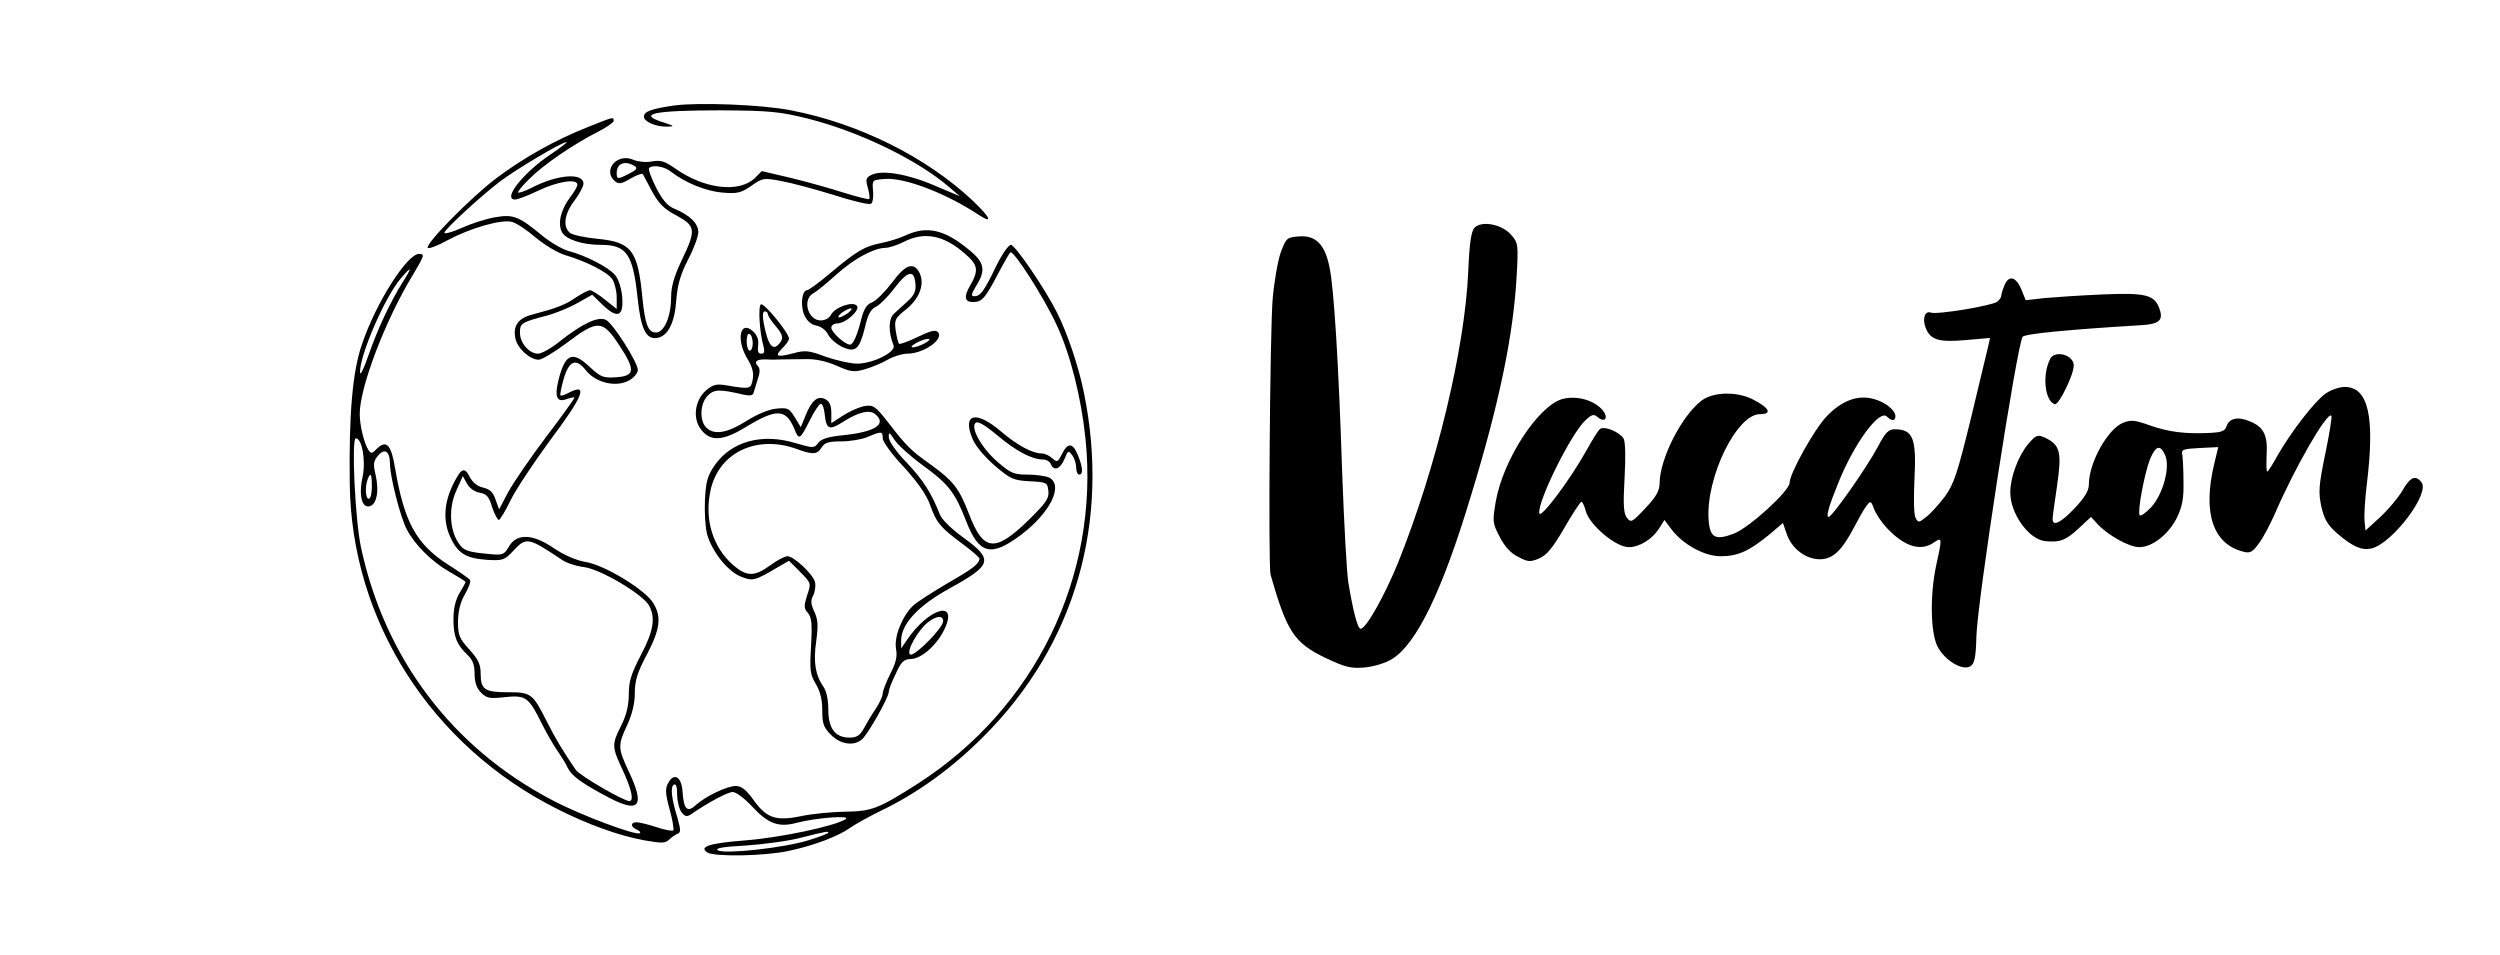 <?xml version="1.0" standalone="no"?>
<!DOCTYPE svg PUBLIC "-//W3C//DTD SVG 20010904//EN"
 "http://www.w3.org/TR/2001/REC-SVG-20010904/DTD/svg10.dtd">
<svg version="1.0" xmlns="http://www.w3.org/2000/svg"
 width="827pt" height="316pt" viewBox="0 0 827 316"
 preserveAspectRatio="xMidYMid meet">

<g transform="translate(0,316) scale(0.1,-0.1)"
fill="#000000" stroke="none">
<path d="M2230 2811 c-76 -11 -100 -20 -100 -37 0 -17 41 -34 78 -33 24 1 23
2 -10 13 -94 29 -39 41 187 41 160 -1 192 -4 286 -27 171 -43 363 -136 469
-227 l35 -30 -83 35 c-90 39 -176 53 -210 35 -18 -9 -19 -15 -11 -43 5 -17 7
-34 4 -36 -2 -3 -39 7 -82 20 -43 14 -122 36 -175 49 l-98 23 -24 -24 c-53
-49 -167 -35 -263 33 -34 24 -48 28 -76 23 -20 -4 -46 -1 -61 5 -54 25 -105
-35 -61 -71 12 -10 22 -8 52 10 21 12 39 18 40 13 2 -4 16 -30 31 -58 21 -38
39 -57 80 -78 64 -35 65 -48 17 -148 -25 -53 -35 -87 -35 -122 0 -64 -23 -117
-50 -117 -26 0 -36 26 -45 115 -15 158 -36 184 -149 195 -42 4 -83 13 -91 20
-24 20 -18 63 15 106 16 21 30 47 30 56 0 38 -87 31 -173 -14 -22 -11 -41 -17
-43 -15 -3 2 14 23 37 45 45 46 146 115 227 156 28 14 52 31 52 36 0 14 0 14
-87 -21 -106 -42 -210 -100 -303 -170 -83 -63 -233 -215 -225 -229 3 -4 33 7
67 26 75 40 177 69 211 60 14 -3 49 -26 78 -51 30 -25 74 -52 99 -59 70 -21
139 -56 155 -79 8 -12 15 -39 15 -60 l0 -39 -39 31 c-21 17 -44 31 -49 31 -6
0 -27 -11 -47 -24 -36 -25 -63 -35 -142 -56 -49 -12 -67 -38 -58 -80 7 -33 48
-70 77 -70 10 0 52 25 92 55 103 78 119 77 173 -5 56 -84 54 -104 -9 -108 -42
-3 -51 1 -85 32 -58 56 -82 47 -104 -35 -16 -61 -8 -82 26 -69 14 5 25 7 25 4
0 -3 -42 -62 -94 -130 -52 -69 -108 -151 -125 -182 l-30 -57 -12 33 c-8 24
-19 34 -41 39 -18 4 -34 16 -44 35 -17 34 -28 30 -53 -20 -32 -62 -36 -123
-13 -175 25 -57 52 -74 123 -79 53 -3 58 -1 87 30 43 46 49 45 161 -30 14 -10
47 -21 73 -24 55 -7 194 -90 215 -127 22 -40 15 -85 -27 -164 -32 -62 -40 -87
-40 -130 0 -37 -8 -69 -25 -103 -32 -63 -31 -71 5 -148 29 -62 38 -102 22
-102 -19 0 -164 84 -177 103 -39 56 -68 104 -96 160 -47 93 -52 97 -129 97
-77 0 -90 9 -90 62 0 30 -8 47 -37 79 -34 37 -38 48 -38 94 1 35 8 64 23 89
12 21 20 42 17 47 -3 5 -36 28 -74 52 -105 68 -144 141 -174 318 -13 79 -29
96 -62 63 -14 -15 -18 -15 -26 -3 -15 23 -29 82 -29 120 0 88 85 311 176 460
38 64 40 69 20 69 -39 0 -142 -161 -188 -297 -32 -91 -44 -232 -41 -463 5
-454 270 -868 688 -1077 101 -51 201 -87 287 -103 58 -10 69 -10 82 3 9 8 21
17 28 19 10 4 10 13 0 49 -21 68 -25 106 -13 113 7 5 11 -6 11 -31 0 -22 6
-48 14 -59 12 -16 18 -17 33 -7 55 38 120 73 137 73 11 0 40 -22 65 -49 52
-56 87 -69 146 -53 65 17 184 26 162 12 -36 -23 -216 -61 -331 -70 -118 -9
-156 -21 -126 -40 23 -15 190 -12 268 5 82 17 164 48 205 77 17 12 62 37 101
56 119 57 236 141 341 247 301 301 419 708 330 1139 -17 84 -55 196 -88 261
-38 77 -139 225 -153 225 -8 0 -30 -32 -49 -71 -40 -83 -52 -99 -72 -99 -12 0
-10 7 6 34 33 52 28 78 -24 120 -81 67 -139 80 -210 47 -22 -10 -58 -21 -80
-25 -55 -11 -79 -25 -163 -95 -40 -34 -77 -61 -82 -61 -17 0 -23 -49 -10 -81
9 -20 22 -32 40 -36 16 -3 32 -15 39 -29 6 -13 27 -32 46 -41 45 -21 58 -10
77 67 9 40 19 58 37 66 13 7 40 34 60 61 43 57 65 62 69 16 3 -25 -3 -39 -25
-59 -15 -14 -36 -33 -46 -42 -18 -17 -19 -60 -1 -105 8 -22 -69 -60 -121 -60
-22 0 -69 11 -104 23 -56 21 -68 22 -108 11 -54 -14 -62 -10 -34 18 12 12 21
25 21 31 0 18 -83 120 -93 113 -10 -6 -4 -97 9 -140 4 -17 2 -23 -8 -23 -10 0
-13 8 -10 28 2 19 -3 33 -17 46 -43 39 -57 -28 -18 -92 16 -26 21 -46 17 -67
-6 -32 -8 -33 -86 -20 -34 6 -45 3 -68 -16 -38 -33 -46 -94 -16 -131 30 -39
71 -37 145 8 103 63 134 62 162 -3 16 -41 19 -39 53 29 14 28 30 52 35 52 6 1
11 -15 13 -34 5 -50 15 -55 60 -26 52 33 88 42 107 26 40 -33 1 -59 -108 -70
-48 -5 -71 -12 -81 -26 -13 -17 -15 -17 -74 0 -111 34 -212 6 -267 -72 -25
-36 -30 -55 -33 -115 -2 -40 1 -91 7 -114 16 -58 69 -124 113 -141 39 -15 44
-14 125 34 l33 19 37 -37 c36 -37 37 -37 23 -77 -11 -36 -11 -43 2 -58 13 -15
15 -35 11 -110 -5 -81 -3 -95 16 -126 14 -24 21 -51 21 -86 0 -45 4 -57 29
-82 31 -31 74 -38 101 -16 19 14 90 140 90 158 0 7 10 34 23 60 18 40 27 48
49 49 34 0 83 42 109 92 55 107 -48 80 -123 -32 l-17 -25 0 23 c-2 56 56 119
163 177 139 77 143 94 41 168 -37 27 -70 59 -76 75 -28 72 -56 115 -110 172
-35 36 -59 71 -59 84 0 18 2 17 19 -9 10 -16 52 -54 93 -84 85 -61 108 -91
144 -185 43 -110 82 -120 182 -45 96 73 141 163 93 189 -11 5 -43 10 -71 10
-46 0 -56 4 -100 42 -53 46 -90 112 -73 129 7 7 30 -6 72 -41 63 -53 115 -80
151 -80 11 0 23 -7 26 -15 10 -25 31 -17 45 16 12 29 13 30 26 13 7 -10 13
-28 13 -41 0 -13 5 -23 10 -23 14 0 12 25 -5 66 -17 41 -34 40 -53 0 -13 -25
-15 -26 -31 -12 -10 9 -25 16 -35 16 -31 0 -81 27 -135 73 -82 70 -128 59 -95
-22 9 -24 39 -60 73 -90 54 -46 63 -50 117 -53 57 -3 59 -4 62 -32 3 -24 -7
-39 -65 -96 -112 -109 -150 -105 -198 21 -33 85 -51 108 -130 165 -61 43 -76
58 -135 134 -45 58 -51 62 -84 56 -17 -4 -48 -18 -68 -31 l-38 -25 0 35 c0 23
-6 37 -19 44 -25 14 -46 -3 -66 -53 l-16 -39 -20 33 c-19 30 -23 32 -63 28
-25 -3 -65 -20 -99 -42 -62 -39 -106 -46 -131 -20 -23 23 -20 80 5 105 22 22
39 22 121 3 19 -4 29 -2 31 7 2 8 9 28 14 46 8 22 7 35 0 42 -14 14 -4 23 25
22 13 -1 37 -1 53 0 17 0 53 1 80 1 32 1 69 -7 103 -22 48 -21 57 -22 95 -11
23 7 57 21 75 32 18 10 47 19 63 19 55 0 124 49 101 72 -8 8 -26 3 -67 -17
-31 -15 -59 -25 -61 -22 -3 3 -8 23 -11 44 -5 35 -2 41 36 71 44 36 61 84 42
121 -20 36 -47 25 -91 -35 -23 -30 -52 -59 -65 -64 -17 -6 -27 -22 -35 -52
-14 -58 -28 -88 -38 -88 -17 0 -62 41 -62 56 0 8 9 14 19 14 29 0 79 46 65 59
-14 15 -71 -5 -85 -30 -5 -11 -20 -19 -34 -19 -43 0 -62 70 -24 90 11 6 45 34
76 62 58 52 122 87 161 88 12 0 40 9 62 20 68 35 133 22 203 -40 43 -37 45
-55 16 -105 -24 -41 -17 -59 22 -53 18 2 33 21 64 80 22 42 43 79 47 83 10 10
112 -150 153 -239 46 -98 82 -242 96 -379 46 -454 -167 -891 -556 -1140 -130
-83 -152 -91 -240 -92 -44 -1 -110 -7 -146 -15 -84 -17 -114 -6 -158 56 -23
32 -39 44 -57 44 -29 0 -100 -34 -132 -63 -28 -26 -40 -15 -44 43 -3 51 -29
66 -48 29 -10 -17 -9 -35 5 -86 10 -35 15 -67 12 -70 -4 -3 -29 2 -56 11 -27
9 -57 16 -65 16 -21 0 -20 -16 0 -24 9 -4 14 -9 11 -12 -10 -10 -193 58 -288
108 -332 173 -556 469 -635 838 -19 89 -32 360 -17 360 21 0 34 -76 22 -130
-13 -60 -1 -104 26 -94 22 9 29 50 18 101 -9 37 -8 47 7 65 22 27 40 16 40
-26 0 -42 34 -175 55 -216 26 -51 83 -108 141 -141 30 -17 54 -32 54 -34 0 -3
-9 -19 -20 -37 -13 -22 -20 -51 -20 -86 0 -58 11 -85 47 -119 17 -16 23 -33
23 -63 0 -27 7 -47 21 -61 19 -19 29 -21 80 -15 69 7 78 0 123 -91 16 -32 39
-71 51 -88 11 -16 27 -41 33 -55 14 -28 48 -52 139 -100 99 -51 117 -26 63 88
-36 77 -37 86 -5 154 16 35 25 71 25 105 0 41 8 68 40 128 44 84 49 125 21
170 -26 44 -163 127 -224 136 -30 5 -69 22 -101 43 -73 51 -127 53 -153 7 -15
-26 -21 -28 -62 -24 -75 7 -88 11 -105 38 -29 44 -32 115 -7 171 l22 49 14
-25 c8 -15 25 -27 42 -30 23 -4 31 -13 41 -48 8 -23 18 -42 22 -42 4 0 21 28
38 63 16 34 75 123 130 198 114 152 130 195 60 158 -11 -6 -22 -9 -24 -7 -2 3
3 28 11 56 18 60 41 68 73 27 35 -44 108 -59 150 -29 12 8 22 22 22 30 0 25
-83 156 -106 166 -26 12 -77 -12 -152 -71 -28 -23 -61 -41 -72 -41 -29 0 -60
35 -60 69 0 32 5 35 89 57 30 8 76 27 102 42 l48 27 35 -34 c49 -47 70 -38 64
29 -3 30 -13 59 -24 71 -23 26 -95 63 -151 78 -23 6 -63 30 -90 52 -77 64 -95
71 -157 60 -29 -5 -78 -21 -109 -35 -31 -14 -57 -21 -57 -16 0 10 113 115 183
169 53 40 205 131 221 131 4 0 -19 -18 -53 -41 -91 -61 -160 -149 -117 -149 8
0 43 13 78 30 63 30 128 40 128 19 0 -6 -11 -25 -25 -43 -30 -40 -41 -86 -26
-114 13 -24 67 -42 129 -42 85 0 106 -31 121 -175 11 -104 28 -138 64 -133 36
5 59 50 64 124 4 52 14 86 39 135 19 36 34 77 34 91 0 29 -29 57 -80 78 -22 9
-39 29 -60 70 -16 32 -26 60 -23 64 12 12 51 6 74 -13 47 -36 113 -63 168 -68
49 -4 61 -2 96 22 38 27 42 27 100 16 34 -6 111 -27 173 -46 62 -20 117 -33
123 -29 6 3 9 22 7 43 -3 36 -3 36 40 39 65 5 201 -47 310 -119 49 -32 38 -8
-20 47 -154 145 -378 256 -601 299 -95 19 -307 27 -387 16z m-131 -200 c11 -7
7 -13 -17 -25 -39 -20 -42 -20 -42 2 0 32 28 42 59 23z m-766 -383 c-41 -65
-83 -154 -114 -243 -15 -44 -28 -70 -28 -57 -2 55 82 249 134 310 37 44 40 40
8 -10z m1473 -103 c-11 -8 -25 -15 -30 -15 -6 0 -2 7 8 15 11 8 25 15 30 15 6
0 2 -7 -8 -15z m-266 -4 c0 -5 12 -24 27 -41 20 -24 24 -36 17 -48 -25 -39
-43 -20 -58 61 -4 23 -3 37 4 37 5 0 10 -4 10 -9z m-50 -97 c0 -13 -4 -24 -10
-24 -5 0 -10 14 -10 31 0 17 4 28 10 24 6 -3 10 -17 10 -31z m570 1 c-14 -8
-32 -14 -40 -14 -9 0 -4 6 10 14 14 8 32 14 40 14 9 0 4 -6 -10 -14z m-140
-315 c0 -11 31 -54 70 -95 47 -52 75 -92 87 -126 21 -59 34 -74 108 -129 30
-22 55 -44 55 -48 -1 -17 -21 -33 -105 -81 -49 -29 -101 -62 -114 -74 -36 -34
-64 -103 -57 -143 5 -25 0 -46 -19 -83 -14 -28 -25 -57 -25 -65 0 -8 -10 -31
-22 -49 -13 -19 -31 -49 -40 -66 -13 -24 -24 -31 -48 -31 -47 0 -70 30 -70 93
0 32 -6 61 -16 75 -27 39 -34 82 -24 151 7 52 6 71 -6 97 -12 26 -13 37 -4 54
6 12 9 32 6 45 -7 26 -70 85 -91 85 -9 0 -34 -13 -57 -30 -52 -38 -78 -38
-123 1 -67 59 -95 150 -75 245 26 126 152 187 285 139 54 -20 68 -19 83 5 10
16 23 20 66 20 30 0 69 7 87 15 45 19 49 19 49 -5z m-1690 -160 c0 -22 -4 -40
-10 -40 -11 0 -13 39 -4 64 10 26 14 19 14 -24z m1890 -445 c0 -22 -96 -119
-109 -110 -15 8 25 80 58 106 29 23 51 24 51 4z m-380 -700 c0 -2 -30 -14 -67
-25 -82 -25 -274 -46 -298 -33 -12 7 16 12 92 16 59 4 142 15 183 26 87 22 90
22 90 16z"/>
<path d="M4878 2407 c-11 -12 -17 -48 -21 -144 -11 -257 -106 -650 -232 -964
-44 -108 -106 -219 -124 -219 -10 0 -25 58 -41 155 -5 33 -14 195 -20 360 -12
365 -27 609 -42 681 -15 75 -45 106 -100 102 -41 -3 -43 -5 -61 -52 -10 -28
-22 -97 -27 -155 -9 -103 -15 -883 -7 -912 54 -189 78 -226 183 -276 64 -30
82 -35 128 -31 31 3 68 14 91 28 81 50 166 225 260 537 95 310 141 534 152
728 6 106 5 112 -18 138 -30 35 -97 48 -121 24z"/>
<path d="M6630 2214 c-6 -14 -10 -29 -10 -33 0 -5 -6 -13 -13 -19 -16 -13
-201 -44 -220 -36 -19 7 -29 -20 -17 -50 15 -40 43 -49 132 -41 l81 7 -5 -23
c-3 -13 -29 -121 -57 -238 -46 -188 -57 -221 -87 -263 -20 -26 -47 -57 -62
-68 -24 -19 -26 -20 -35 -4 -6 10 -7 64 -4 127 7 137 -4 166 -64 167 -22 0
-32 -10 -57 -58 -37 -69 -151 -232 -163 -232 -9 0 0 34 31 110 53 133 137 247
162 222 16 -16 28 -15 28 1 0 20 -32 46 -71 57 -53 15 -107 -5 -157 -58 -41
-43 -122 -189 -122 -219 0 -27 -134 -149 -184 -168 -62 -24 -80 -14 -84 47 -9
139 93 348 170 348 41 0 32 20 -22 48 -54 28 -132 26 -171 -3 -66 -50 -138
-192 -139 -273 0 -25 -11 -45 -47 -83 -44 -47 -48 -49 -61 -32 -11 14 -13 42
-8 130 4 70 3 120 -3 132 -12 21 -63 43 -78 32 -5 -3 -25 -35 -45 -71 -54 -97
-152 -228 -156 -208 -7 37 104 262 152 307 21 20 28 22 40 12 27 -23 39 -1 15
25 -30 32 -85 46 -131 34 -80 -23 -196 -201 -220 -339 -11 -66 -11 -71 13
-117 16 -31 36 -54 61 -66 32 -17 40 -18 70 -5 25 11 44 34 83 101 27 47 53
86 56 86 4 0 10 -13 14 -28 10 -46 99 -122 143 -122 35 0 77 26 99 60 l19 30
21 -28 c38 -52 110 -92 165 -92 57 0 94 17 160 71 l46 39 12 -35 c16 -49 63
-85 110 -85 43 0 73 28 115 109 13 25 30 55 38 66 15 20 16 19 27 -10 6 -16
26 -45 43 -63 58 -61 112 -77 155 -46 27 18 27 15 7 -76 -21 -97 -19 -222 4
-268 24 -47 83 -82 109 -66 14 9 18 28 20 100 3 115 135 968 153 990 8 10 155
24 387 38 64 3 79 16 66 53 -16 48 -45 55 -189 49 -71 -3 -158 -9 -192 -12
l-62 -7 -15 37 c-18 42 -42 47 -56 10z"/>
<path d="M6782 1973 c-27 -53 -18 -139 15 -150 13 -5 63 97 63 128 0 35 -62
52 -78 22z"/>
<path d="M7693 1858 c-37 -26 -115 -128 -159 -205 -16 -29 -31 -53 -34 -53 -3
0 -3 24 -2 54 4 66 -9 93 -55 112 -40 17 -69 11 -78 -17 -5 -15 -17 -19 -53
-21 -86 -4 -136 3 -198 24 -53 19 -65 20 -92 9 -50 -21 -112 -132 -112 -203 0
-21 -13 -43 -46 -78 -46 -49 -74 -63 -74 -37 0 8 7 58 15 112 16 111 10 134
-42 158 -23 10 -28 8 -54 -22 -33 -40 -59 -110 -59 -160 0 -70 61 -155 115
-161 47 -5 68 2 109 40 l43 40 23 -25 c35 -37 104 -75 137 -75 43 0 97 43 124
97 18 37 23 64 22 118 0 39 -2 79 -4 90 -4 18 2 20 57 23 l62 3 -14 -58 c-38
-161 -3 -263 97 -288 22 -6 31 -1 51 27 14 18 37 62 53 98 64 149 173 339 187
325 3 -3 -6 -59 -20 -126 -22 -107 -23 -127 -13 -175 10 -43 21 -61 54 -90 51
-43 80 -56 113 -48 69 18 194 183 164 219 -20 25 -37 17 -63 -28 -14 -24 -47
-63 -74 -88 l-48 -44 -3 30 c-2 17 1 71 7 120 28 226 6 325 -73 325 -18 0 -46
-10 -63 -22z m-531 -203 c18 -39 -6 -129 -46 -173 -18 -19 -35 -31 -38 -26 -8
13 17 143 35 187 19 43 33 47 49 12z"/>
</g>
</svg>

